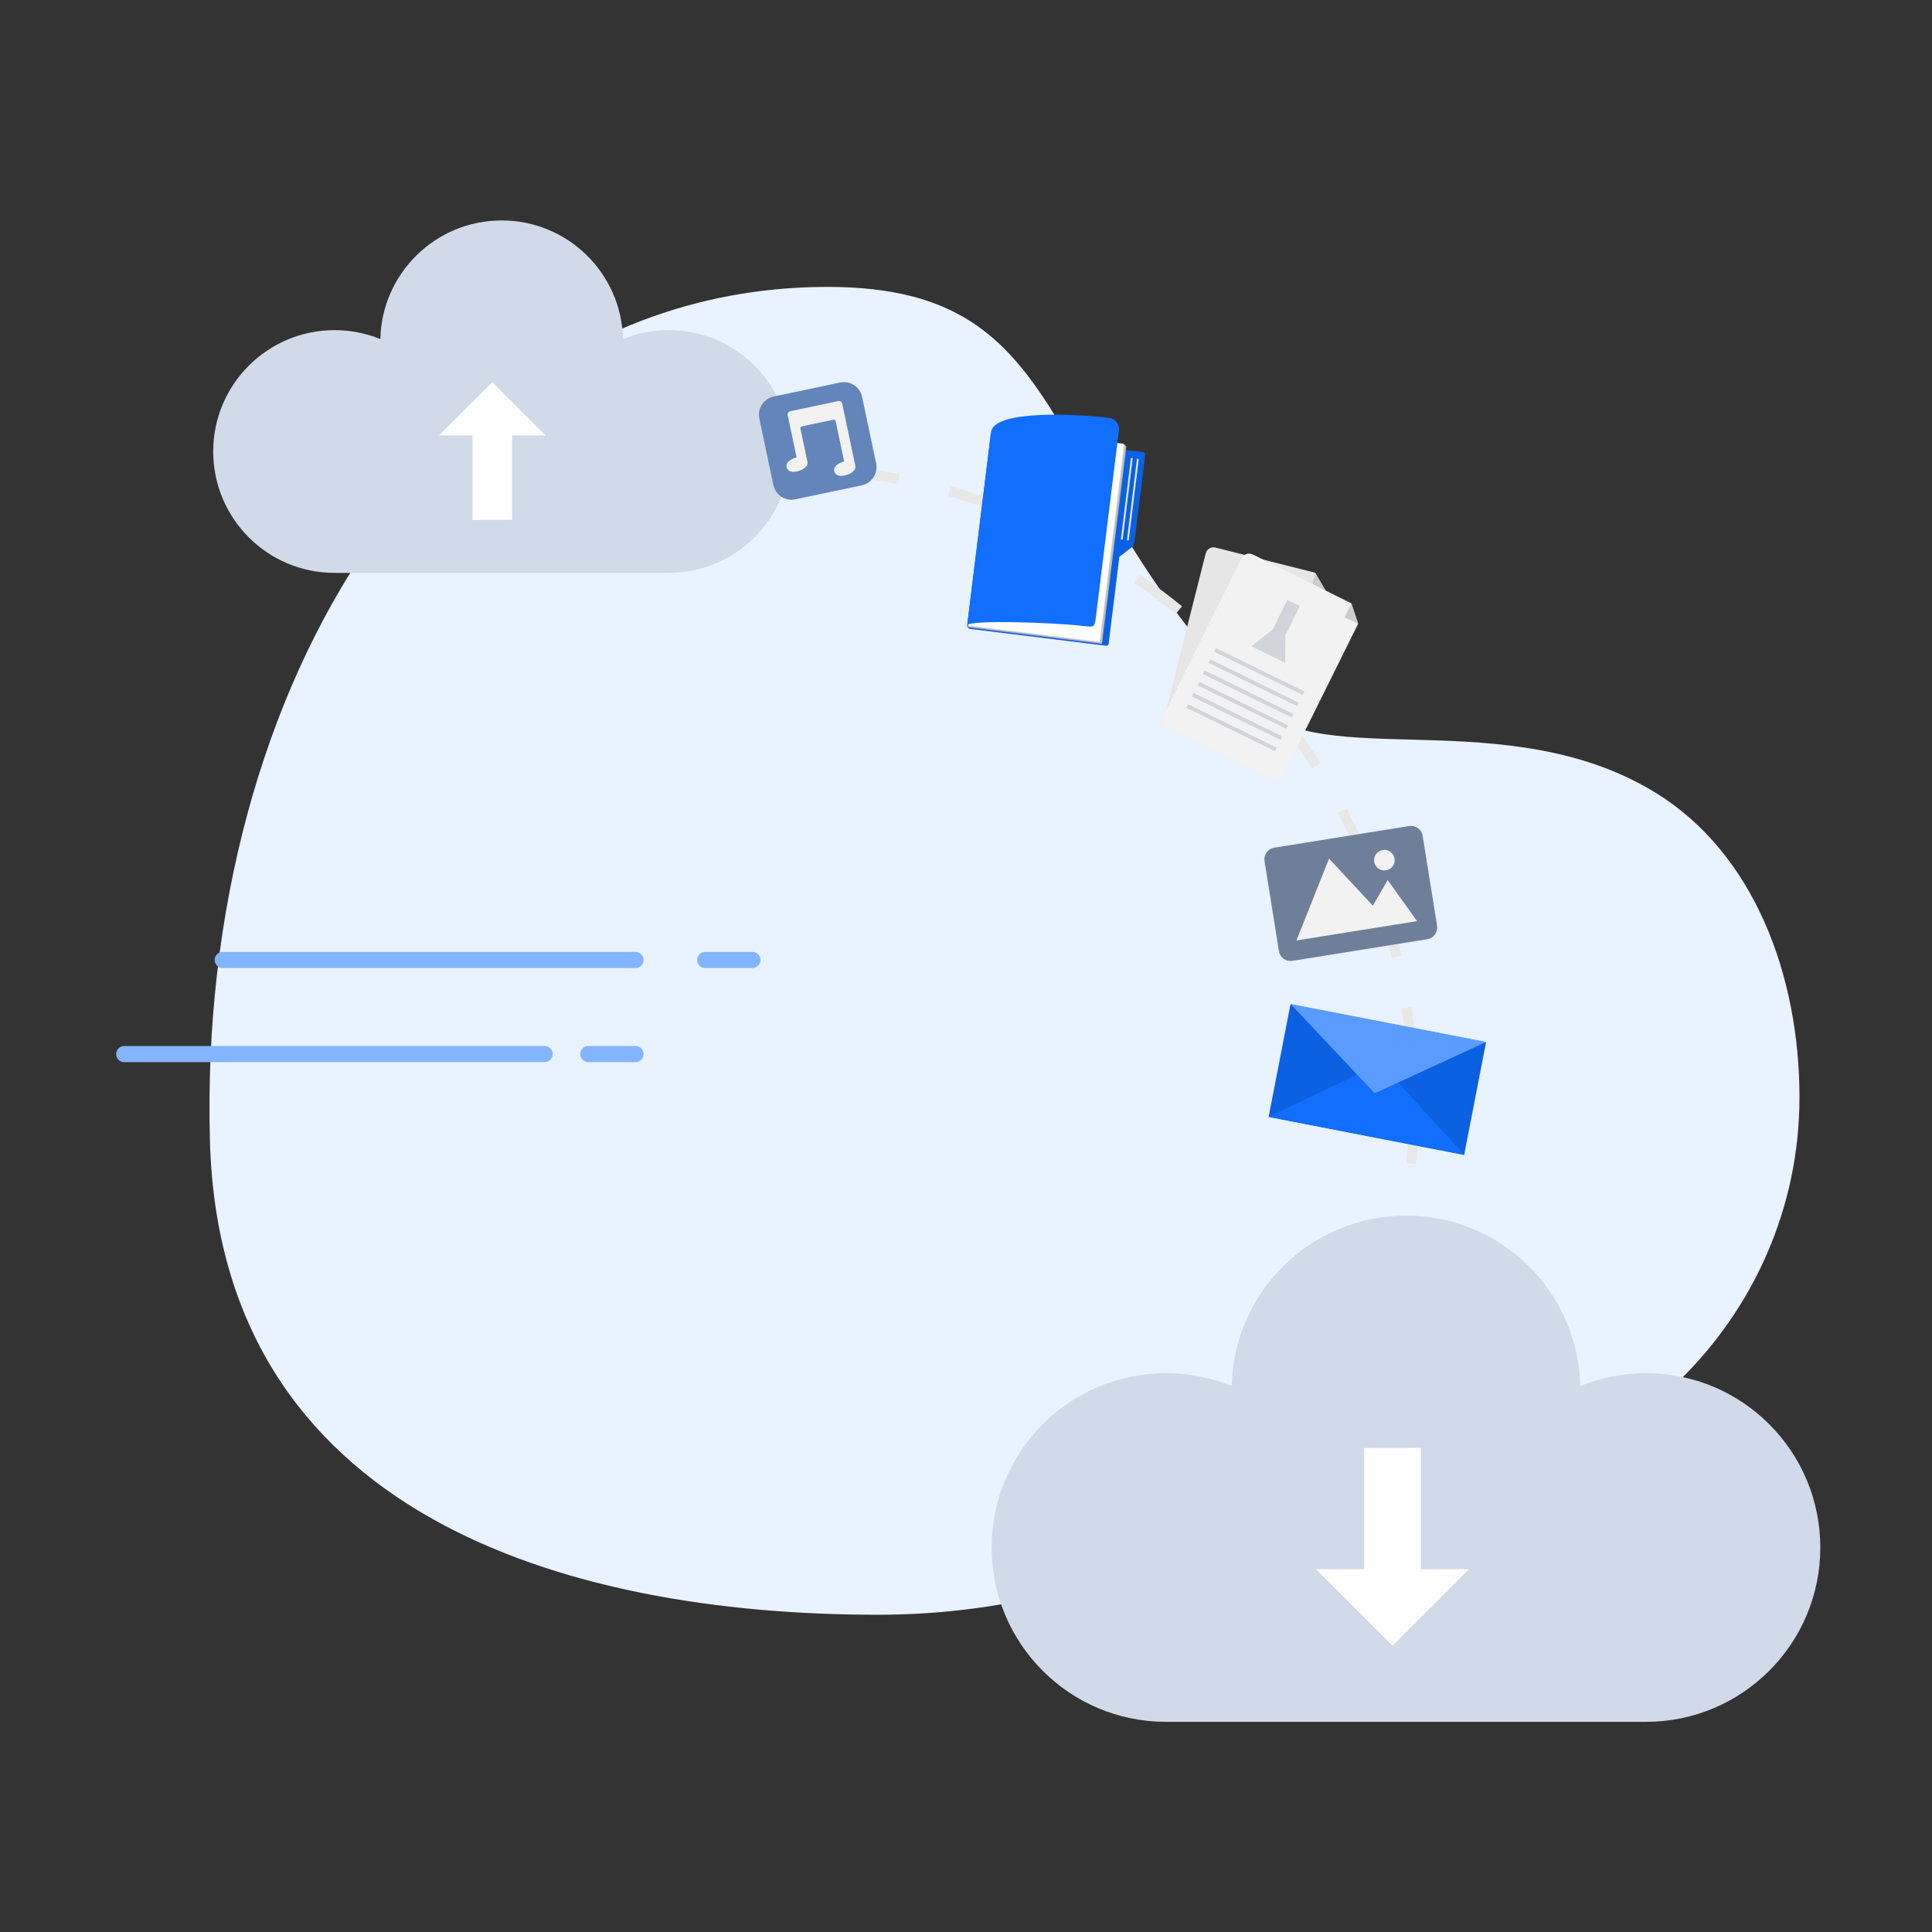 <svg xmlns="http://www.w3.org/2000/svg" enable-background="new 0 0 1080 1080" viewBox="0 0 1080 1080" id="Cloudbackup"><rect x="0" y="0" width="1080" height="1080" fill="#333333" stroke="none"/><rect width="1080" height="1080" fill="none"></rect><path fill="#e9f2ff" d="M701.48,393.82c-123.85-127.22-99.5-232.86-237.56-233.43c-215.7-0.9-353.56,222.01-346.57,477.33
		c5.7,208.16,197.64,264.94,373.42,264.94c61.99,0,120.61-13.9,172.68-38.64c34.04-16.17,71.37-24.92,109.32-25.09
		c0.74,0,1.48-0.01,2.22-0.02c128.51-1.73,230.92-101.8,230.92-225.59c0-67.97-25.38-136.45-80.59-170.28
		C842.48,392.29,738.49,431.84,701.48,393.82z" class="colore9faff svgShape"></path><path fill="#e8e8e8" d="M791.52,650.7l-5.56-0.52c0.9-9.58,1.42-19.28,1.54-28.84l5.58,0.07C792.96,631.12,792.43,640.97,791.52,650.7
		z M792.25,592.09l-5.57,0.38c-0.05-0.74-0.1-1.48-0.16-2.22c-0.67-8.82-1.68-17.73-3.02-26.48l5.52-0.84
		c1.35,8.88,2.39,17.93,3.06,26.9C792.15,590.58,792.2,591.34,792.25,592.09z M777.98,535.44c-2.22-9.33-4.86-18.67-7.84-27.78
		l5.31-1.74c3.03,9.25,5.7,18.75,7.96,28.22L777.98,535.44z M760.06,480.62c-3.71-8.83-7.84-17.62-12.27-26.13l4.95-2.58
		c4.5,8.64,8.69,17.58,12.47,26.55L760.06,480.62z M733.42,429.44c-5.11-8.12-10.61-16.13-16.35-23.8l4.47-3.35
		c5.83,7.79,11.42,15.92,16.61,24.17L733.42,429.44z M698.84,383.25c-6.36-7.19-13.08-14.2-19.99-20.84l3.87-4.03
		c7.02,6.74,13.85,13.86,20.3,21.17L698.84,383.25z M657.23,343.26c-7.44-6.06-15.21-11.89-23.11-17.32l3.16-4.6
		c8.02,5.51,15.92,11.43,23.47,17.59L657.23,343.26z M609.67,310.58c-8.32-4.76-16.94-9.24-25.63-13.3l2.37-5.06
		c8.82,4.13,17.58,8.68,26.04,13.52L609.67,310.58z M557.41,286.13c-8.98-3.33-18.22-6.33-27.45-8.92l1.51-5.38
		c9.38,2.63,18.77,5.68,27.89,9.06L557.41,286.13z M501.86,270.57c-9.39-1.82-18.99-3.28-28.54-4.34l0.62-5.55
		c9.7,1.08,19.45,2.56,28.99,4.41L501.86,270.57z" class="colore8e8e8 svgShape"></path><path fill="#d1dae8" d="M883.47,962.52h36.64c53.82,0,97.45-43.63,97.45-97.45s-43.63-97.45-97.45-97.45c-13,0-25.41,2.55-36.74,7.17
			c-1.17-52.8-44.33-95.25-97.42-95.25c-53.08,0-96.25,42.45-97.42,95.25c-11.34-4.62-23.74-7.17-36.74-7.17
			c-53.82,0-97.45,43.63-97.45,97.45s43.63,97.45,97.45,97.45h36.63" class="colord1e3e8 svgShape"></path><polyline fill="#ffffff" points="794.28 809.4 794.28 877.19 821.22 877.19 778.43 919.97 735.66 877.19 762.59 877.19 762.59 809.45" class="colorffffff svgShape"></polyline><path fill="#d1dae8" d="M348.33,320.25h25.51c37.47,0,67.85-30.38,67.85-67.85s-30.38-67.85-67.85-67.85
			c-9.05,0-17.69,1.78-25.58,4.99c-0.81-36.76-30.86-66.31-67.82-66.31s-67.01,29.56-67.82,66.31c-7.89-3.21-16.53-4.99-25.58-4.99
			c-37.47,0-67.85,30.38-67.85,67.85s30.38,67.85,67.85,67.85h25.51" class="colord1e3e8 svgShape"></path><polyline fill="#ffffff" points="264.17 290.62 264.17 243.41 245.41 243.41 275.2 213.63 304.98 243.41 286.23 243.41 286.23 290.57" class="colorffffff svgShape"></polyline><path fill="#e6e6e6" d="M679.42,306.08c-2.38-0.6-4.81,0.85-5.41,3.23l-22.53,89.23c-0.6,2.38,0.85,4.81,3.23,5.41l59.11,14.92
				c2.38,0.6,4.81-0.85,5.41-3.23l21.64-85.72l-5.67-9.76L679.42,306.08z" class="colore6e6e6 svgShape"></path><polygon fill="#cccccc" points="740.95 329.93 735.17 320.25 733.22 327.98" class="colorcccccc svgShape"></polygon><path fill="#f2f2f2" d="M700.38,309.97c-2.35-1.17-5.21-0.2-6.37,2.15l-43.7,88.09c-1.17,2.35-0.2,5.21,2.15,6.37l58.36,28.95
					c2.35,1.17,5.21,0.2,6.37-2.15l41.98-84.63l-3.72-11.47L700.38,309.97z" class="colorf2f2f2 svgShape"></path><polygon fill="#cccccc" points="759.26 348.79 755.41 337.37 751.62 345.01" class="colorcccccc svgShape"></polygon><polygon fill="#d1d5db" points="718.56 355.26 726.64 338.75 719.62 335.31 711.53 351.82 699.55 361.3 718.42 370.53" class="colord1dbd8 svgShape"></polygon><rect width="2.17" height="55.28" x="702.84" y="347.77" fill="#d1d5db" transform="rotate(-63.917 703.893 375.395)" class="colord1dbd8 svgShape"></rect><rect width="2.17" height="55.28" x="699.76" y="354.08" fill="#d1d5db" transform="rotate(-63.917 700.812 381.699)" class="colord1dbd8 svgShape"></rect><rect width="2.17" height="55.28" x="696.68" y="360.36" fill="#d1d5db" transform="rotate(-63.917 697.73 387.984)" class="colord1dbd8 svgShape"></rect><rect width="2.17" height="55.28" x="693.6" y="366.66" fill="#d1d5db" transform="rotate(-63.917 694.648 394.277)" class="colord1dbd8 svgShape"></rect><rect width="2.17" height="55.28" x="690.45" y="372.9" fill="#d1d5db" transform="rotate(-63.917 691.5 400.525)" class="colord1dbd8 svgShape"></rect><rect width="2.17" height="55.28" x="687.37" y="379.2" fill="#d1d5db" transform="rotate(-63.917 688.417 406.82)" class="colord1dbd8 svgShape"></rect><path fill="#0c60e2" d="M540.68,349.43c-0.13,1.06,0.62,2.02,1.68,2.15l75.65,9.34c1.97,0.24,1.74-1.2,1.91-2.59
			c0.17-1.39,5.81-47.03,5.81-47.03s5.45-4.25,6.95-5.42s1.46-2.66,2.55-11.49c1.09-8.82,4.67-37.78,4.91-39.79
			c0.25-2.01-1.03-1.86-3.2-2.12c-2.17-0.27-18.11-2.23-18.11-2.23l-64.91-8.01L540.68,349.43z" class="colore2900c svgShape"></path><path fill="#b3b3b3" d="M541.09,350.26l13.56-109.82c0.03-0.24,0.25-0.41,0.49-0.38l74.14,9.15c0.24,0.03,0.41,0.25,0.38,0.49
			L616.1,359.51c-0.03,0.24-0.25,0.41-0.49,0.38l-74.14-9.15C541.23,350.72,541.06,350.49,541.09,350.26z" class="colorb3b3b3 svgShape"></path><path fill="#cccccc" d="M541.15,349.74l13.56-109.88c0.03-0.24,0.25-0.41,0.49-0.38l73.44,9.07c0.24,0.03,0.41,0.25,0.38,0.49
			L615.46,358.9c-0.03,0.24-0.25,0.41-0.49,0.38l-73.44-9.07C541.29,350.19,541.12,349.97,541.15,349.74z" class="colorcccccc svgShape"></path><path fill="#ffffff" d="M541.22,349.19l13.53-109.63c0.03-0.28,0.29-0.48,0.57-0.45l72.53,8.95c0.28,0.03,0.48,0.29,0.45,0.57
			l-13.53,109.63c-0.03,0.28-0.29,0.48-0.57,0.45l-72.53-8.95C541.39,349.73,541.19,349.48,541.22,349.19z" class="colorffffff svgShape"></path><path fill="#126efc" d="M625.5,240.56l-12.82,103.87c-0.74,6.04-0.78,6.28-6.94,5.52c-15.39-1.9-64.66-3.67-65.08-0.31
			c0,0,11.46-92.82,13.35-108.14c1.55-12.57,48.59-10.1,66.08-7.9C623.5,234.03,625.92,237.14,625.5,240.56z" class="colorfca712 svgShape"></path><rect width="45.94" height="1.01" x="610.31" y="278.79" fill="#e6e6e6" transform="rotate(-82.964 633.263 279.285)" class="colore6e6e6 svgShape"></rect><rect width="45.94" height="1.01" x="606.91" y="278.37" fill="#e6e6e6" transform="rotate(-82.964 629.862 278.862)" class="colore6e6e6 svgShape"></rect><path fill="#6e7f99" d="M797.87,525.03l-75.41,12.08c-3.58,0.57-6.96-1.86-7.53-5.45l-8.05-50.28c-0.57-3.58,1.86-6.96,5.45-7.53
			l75.41-12.08c3.58-0.57,6.96,1.86,7.53,5.45l8.05,50.28C803.9,521.08,801.45,524.45,797.87,525.03z" class="color6e8799 svgShape"></path><circle cx="773.88" cy="480.84" r="5.76" fill="#f2f2f2" class="colorf2f2f2 svgShape"></circle><polygon fill="#f2f2f2" points="724.72 525.72 792.17 514.92 775.73 491.99 767.41 506.28 742.95 479.96" class="colorf2f2f2 svgShape"></polygon><g fill="#051021" class="color000000 svgShape"><path fill="#6385ba" d="M481.73,271.29l-37.12,7.83c-5.61,1.19-11.12-2.4-12.31-8.02l-7.83-37.12c-1.19-5.61,2.4-11.12,8.02-12.31
			l37.12-7.83c5.61-1.19,11.12,2.4,12.31,8.02l7.83,37.12C490.94,264.6,487.35,270.11,481.73,271.29z" class="color63b6ba svgShape"></path><path fill="#f2f2f2" d="M441.78,229.87c-1.02,0.21-1.68,1.22-1.46,2.24l0.12,0.55l1.24,5.89l3.62,17.16
			c-3.56,0.87-6.06,3.11-5.63,5.12c0.44,2.08,1.96,3.52,5.72,2.73c3.76-0.79,6.46-3.12,6.01-5.21c-0.01-0.03-0.02-0.06-0.03-0.09
			h0.01l-3.95-18.72c-0.12-0.54,0.23-1.08,0.78-1.19l17.73-3.74c0.54-0.12,1.08,0.23,1.19,0.78l4.76,22.58
			c-3.56,0.87-6.06,3.11-5.63,5.12c0.44,2.08,2.13,3.49,5.89,2.7c3.76-0.79,6.46-3.12,6.01-5.21c-0.01-0.02-0.01-0.03-0.01-0.05
			h0.01l-5.99-28.42l-1.24-5.89l-0.12-0.55c-0.22-1.02-1.22-1.68-2.24-1.46L441.78,229.87z" class="colorf2f2f2 svgShape"></path></g><g fill="#051021" class="color000000 svgShape"><rect width="64.19" height="111.35" x="737.84" y="547.79" fill="#0c60e2" transform="rotate(-79.006 769.967 603.493)" class="colore2900c svgShape"></rect><polygon fill="#126efc" points="771.72 594.48 818.54 645.49 709.21 624.25" class="colorfca712 svgShape"></polygon><polygon fill="#5a9bff" points="721.45 561.24 768.48 611.17 830.77 582.47" class="colorffc05a svgShape"></polygon></g><path fill="#83b4ff" d="M355.25 541.13H124.51c-2.49 0-4.5-2.01-4.5-4.5s2.01-4.5 4.5-4.5h230.75c2.49 0 4.5 2.01 4.5 4.5S357.74 541.13 355.25 541.13zM420.59 541.13h-26.4c-2.49 0-4.5-2.01-4.5-4.5s2.01-4.5 4.5-4.5h26.4c2.49 0 4.5 2.01 4.5 4.5S423.07 541.13 420.59 541.13zM355.25 593.74h-26.4c-2.49 0-4.5-2.01-4.5-4.5s2.01-4.5 4.5-4.5h26.4c2.49 0 4.5 2.01 4.5 4.5S357.74 593.74 355.25 593.74zM304.46 593.74H69.43c-2.49 0-4.5-2.01-4.5-4.5s2.01-4.5 4.5-4.5h235.02c2.49 0 4.5 2.01 4.5 4.5S306.94 593.74 304.46 593.74z" class="color83dfff svgShape"></path></svg>